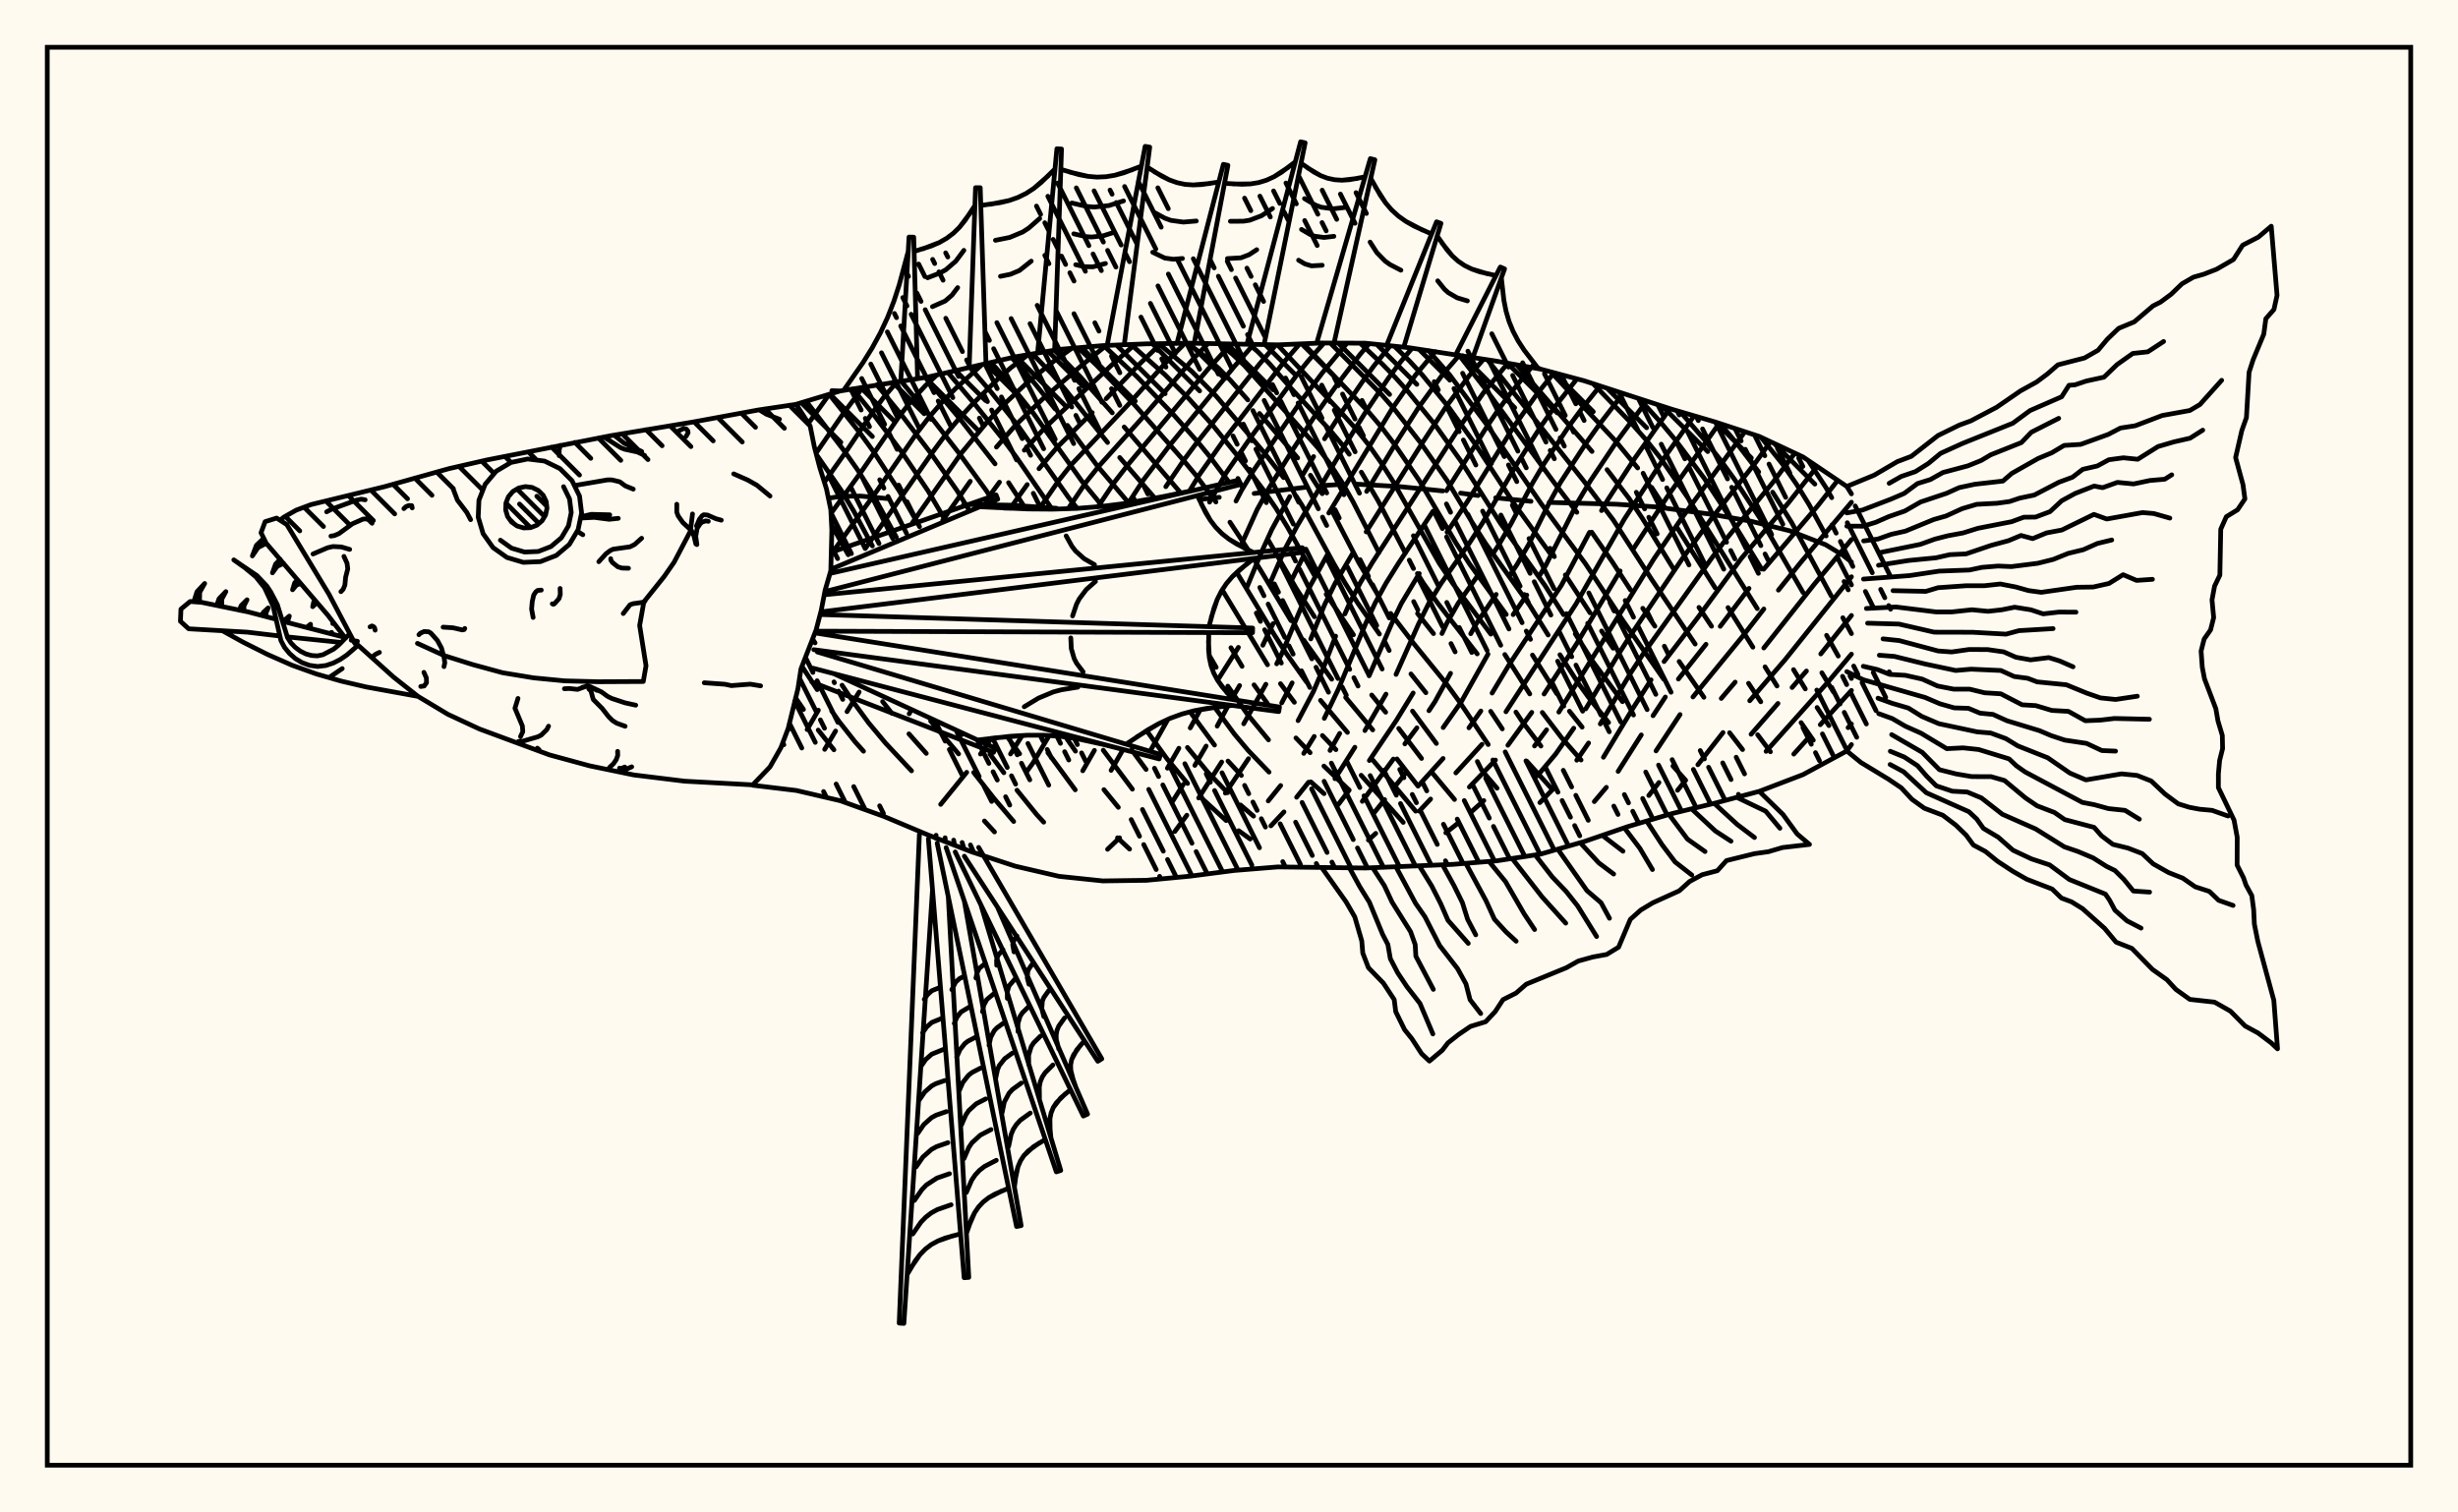 <svg xmlns="http://www.w3.org/2000/svg" width="520" height="320"><rect x="0" y="0" width="520" height="320" fill="floralwhite"/><rect x="10" y="10" width="500" height="300" stroke="black" stroke-width="1" fill="none"/><path stroke="black" stroke-width="1" fill="none" stroke-linecap="round" stroke-linejoin="round" d="
M 168.44 85.53 177.75 82.72 196.27 79.78 214.78 75.5 224.04 73.93 233.3 73.12 242.56 72.75 251.82 72.61 270.34 72.96 279.59 72.57 288.85 72.61 298.11 73.57 316.63 76.42 325.89 78.09 335.15 80.57 353.66 86.58 362.92 89.3 372.18 92.34 381.44 96.68 390.7 102.92 391.68 104.49 
M 391.68 157.53 390.7 158.89 381.44 163.89 372.18 167.43 362.92 169.9 353.66 172.15 344.4 174.88 335.15 178.05 325.89 180.72 316.63 182.13 307.37 182.88 288.85 183.65 270.34 183.42 261.08 184.17 251.82 185.37 242.56 186.25 233.3 186.38 224.04 185.41 214.78 183.26 205.53 180.22 196.27 176.63 187.01 172.74 177.75 169.41 168.49 167.25 159.25 166.14 
M 391.68 118.91 389.74 117.38 386.2 115.24 378.58 112.29 370.42 110.28 362.13 108.82 350.04 107.23 341.95 106.68 327.72 106.3 
M 323.89 106.07 316.41 105.32 
M 312.71 104.84 308.99 104.33 
M 305.23 103.87 295.86 102.93 287.07 102.44 
M 283.6 102.5 280.09 102.71 
M 276.5 103.06 265.32 104.41 
M 257.94 105.22 253.69 105.69 
M 223.52 107.54 214.01 106.89 203.87 106.72 
M 187.99 105.51 182.06 104.96 177.97 105 175.88 105.32 
M 166.83 153.75 167.14 154.18 
M 168.3 147.64 169.98 150.1 
M 173.1 154.47 176.42 158.64 
M 169.66 140.98 172.88 145.91 
M 175.94 150.41 177.5 152.64 180.88 156.93 182.68 158.94 
M 171.91 135.21 172.43 136.02 
M 178.14 144.97 180.48 148.47 183.76 152.94 187.33 157.21 192.84 163.09 
M 186.72 148.44 188.69 150.94 
M 192.29 155.27 195.96 159.4 
M 208.26 173.7 210.39 176.02 
M 196.87 152.54 202.79 159.51 
M 205.99 163.44 210.3 168.94 214.45 173.81 
M 175.93 111.07 179.45 117.37 
M 209.43 159.55 212.37 163.49 
M 215.15 167.19 219.34 172.37 220.8 173.95 
M 172.71 96.16 177.98 103.77 180.6 108.12 184.56 115.51 
M 213.07 155.84 215.71 159.49 
M 170.55 84.88 178.65 95.47 181.52 99.54 184.2 103.79 189.63 113.66 
M 221.69 159.25 227.47 167.11 
M 236.41 177.26 238.97 179.65 
M 175.41 83.42 181.82 91.47 184.76 95.5 190.26 103.9 194.05 110.55 
M 225.45 155.95 227.52 158.93 
M 233.54 167.07 236.59 170.81 
M 180.39 82.27 184.82 87.72 190.78 95.65 196.34 103.87 199.89 109.92 
M 233.4 158.73 239.56 166.97 
M 185.49 81.41 190.87 87.98 196.83 95.77 202.48 103.82 205.08 108.03 
M 239.4 158.66 242.46 162.8 
M 190.61 80.62 197.05 88.37 202.92 95.93 208.7 103.87 210.96 107.42 
M 242.57 154.58 246.87 160.53 251.24 165.76 
M 254.04 168.71 259.41 173.62 
M 262.05 175.76 264.48 177.52 
M 195.74 79.86 203.25 88.84 210.51 98.14 
M 213.37 102.12 217.01 107.67 
M 251.21 158.14 255.55 163.42 259.7 167.72 
M 262.43 170.31 265.19 172.68 
M 200.53 78.8 206.51 85.86 212.22 92.97 215.02 96.74 222.58 107.73 
M 251.76 150.61 256.94 157.64 
M 259.79 161.02 262.62 164.07 
M 205.17 77.73 209.76 83.06 215.35 90.06 226.12 105.34 227.89 107.56 
M 256.98 149.66 261.13 155.3 264.04 158.76 268.47 163.36 
M 209.67 76.68 213.03 80.47 218.57 87.38 228.96 101.92 233.25 107.12 
M 255.79 138.61 257.29 141.19 
M 259.75 145.17 263.86 151.08 268.36 156.54 
M 277.31 165.42 280.11 167.92 
M 214.02 75.68 216.34 78.12 219.13 81.4 223.23 86.54 
M 225.82 90 232.13 98.56 238.78 106.4 
M 260.41 137.04 262.76 140.98 
M 265.3 144.9 268.13 148.84 
M 274.16 156.13 277.16 159.25 
M 280.08 162.08 285.43 167.17 
M 218.45 74.88 222.48 79.06 225.27 82.3 234.31 93.62 
M 236.88 96.8 244.34 105.43 
M 258.57 124.81 268.15 140.65 
M 270.89 144.65 273.83 148.59 
M 279.76 155.62 282.62 158.61 
M 287.96 164.03 296.86 174 
M 223.07 74.09 228.61 79.79 235.31 87.35 
M 237.83 90.34 249.82 104.33 
M 261.64 121.11 269.47 134.12 272.04 138.14 276.39 144.28 
M 279.36 148.18 285.06 154.96 
M 290.46 160.85 299.49 171.62 
M 228.1 73.58 231.97 77.26 240.01 85.64 250.2 97.19 252.94 100.47 257.23 106.21 
M 260.2 110.48 264.08 116.37 
M 265.22 118.21 273.1 131.3 
M 275.8 135.42 281.73 143.71 
M 284.68 147.55 290.41 154.43 
M 295.53 160.57 299.99 166.33 
M 233.49 73.12 240.63 79.79 248.35 87.83 253.39 93.5 255.96 96.64 259.98 101.99 
M 268.35 114.34 274.19 124.44 278.07 130.49 
M 290.19 147.05 293.14 150.69 
M 295.9 154.12 300.73 160.47 
M 302.97 163.47 307.71 169.15 
M 239.27 72.89 246.42 79.25 251.57 84.42 256.57 89.98 261.61 96.21 267.14 103.46 269.89 107.47 272.4 111.58 278.04 121.68 
M 280.56 125.74 286.33 134.31 
M 298.82 150.45 303.87 157.3 
M 245.14 72.71 252.12 78.57 257.25 83.77 267.38 95.69 271.55 101.05 
M 274.19 104.93 275.46 106.92 282.12 119.17 284.54 123.33 287.22 127.58 291.82 134.15 
M 298.49 142.59 301.65 146.56 
M 314.13 163.76 316.71 166.77 
M 251.26 72.62 255.15 75.58 257.78 77.9 260.32 80.48 263.98 84.62 
M 266.45 87.48 274.53 96.89 
M 277.23 100.55 279.72 104.45 
M 281.98 108.48 287.45 119.03 291.27 125.47 
M 294.2 129.79 299.16 136.26 305.88 144.52 308.75 148.47 314.84 157.53 
M 257.95 72.75 260.75 74.96 263.26 77.34 278.74 94.66 281.42 98.2 283.93 102.08 286.23 106.14 291.73 116.92 
M 299.89 129.81 303.26 134.06 
M 315.36 150.5 317.82 154.22 
M 322.98 161.04 328.45 167.08 
M 264.32 72.87 266.1 74.42 268.5 76.88 273.29 82.33 281.39 91.04 284.13 94.3 285.44 96.11 
M 288 99.9 291.59 106.04 297.32 117.02 
M 299.86 121.35 301.18 123.48 304.17 127.63 312.51 138.35 
M 320.7 150.66 321.97 152.58 325.99 157.85 
M 270.26 72.95 284.02 87.6 286.77 90.65 289.47 94.03 292.1 97.78 294.66 101.79 304.49 119.2 307.36 123.47 315.39 134.17 
M 318.35 138.48 323.63 146.82 
M 326.28 150.74 330.38 156.11 334.48 160.8 
M 275.75 72.73 289.44 87.06 292.18 90.28 294.9 93.84 300.29 101.73 308 114.85 310.87 119.29 318.65 130.01 
M 324.2 138.59 329.36 146.78 
M 332.02 150.47 334.71 153.85 
M 281.43 72.58 292.22 83.42 294.95 86.53 300.54 93.69 306.14 101.68 311.42 110.5 314.31 115.03 323.56 127.99 327.52 134.36 
M 330.01 138.52 333.77 144.38 336.35 147.92 340.3 152.87 
M 287.73 72.6 292.49 77.09 295.13 79.8 297.85 82.82 303.51 89.77 309.12 97.63 317.43 110.73 326.83 123.85 330.77 130.05 
M 333.25 134.1 336.9 139.87 343.24 148.46 
M 353.92 162.07 356.61 165.09 
M 294.99 73.25 298.16 76.35 300.86 79.29 306.42 86.08 311.95 93.77 320.23 106.45 328.18 117.43 
M 331.15 121.64 336.38 129.66 
M 338.82 133.5 341.26 137.15 
M 302.18 74.16 306.62 79.23 314.73 90.12 325.99 106.5 335.42 119.28 343.15 131.02 351.96 143.7 
M 308.67 75.13 314.84 83.06 328.79 102.12 333.59 108.39 
M 336.73 112.59 341.04 118.81 344.95 124.82 
M 347.53 128.7 350.1 132.49 
M 355.23 139.95 360.47 147.53 
M 365.9 155.03 368.65 158.59 
M 314.68 76.11 335.06 101.78 341.31 110.03 349.39 122.55 358.62 136.27 
M 371.84 155.46 374.54 159.06 
M 320.86 77.19 336.8 95.52 
M 339.98 99.37 344.62 105.44 347.44 109.66 354.03 120.35 
M 359.42 128.51 362.08 132.5 
M 369.91 144.57 372.5 148.48 
M 328.06 78.67 341.73 93.25 346.46 99.01 
M 349.42 103.12 352.18 107.38 
M 354.84 111.71 362.87 124.41 
M 365.57 128.55 370.83 136.93 
M 373.4 141.09 375.93 145.14 
M 381.02 152.89 383.61 156.62 
M 337.03 81.18 344.98 89.39 348.16 92.98 351.23 96.84 357.02 105.24 371.76 128.77 
M 379.43 141.68 381.92 145.76 
M 384.41 149.69 386.92 153.52 
M 346.76 84.33 351.26 89.28 354.35 92.98 360.51 101.16 366.16 109.76 372.69 120.41 
M 385.42 142.34 387.89 146.42 
M 355.46 87.11 360.7 93.18 363.93 97.26 367.02 101.53 372.61 110.08 381.46 125.39 
M 386.42 134.42 388.89 138.81 
M 391.37 143.03 391.68 143.55 
M 363.86 89.61 367.2 93.52 372.06 99.85 
M 375.01 104.13 379.02 110.54 387.44 126.13 
M 389.86 130.7 391.68 134.06 
M 372.55 92.52 377.1 98.19 380.08 102.48 382.75 106.81 386.33 113.39 
M 388.65 117.83 391.68 123.75 
M 382.51 97.4 386.25 103.1 387.51 105.3 
M 175.45 83.41 171.02 89.57 
M 182.56 81.91 178.29 87.65 172.63 95.89 
M 189.81 80.74 186.84 84.2 184.28 87.71 179.05 95.46 174.4 102.02 
M 198.18 79.34 195.81 81.56 192.99 84.59 190.32 87.95 182.39 99.54 175.8 108.63 
M 207.76 77.13 202.12 82.24 199.26 85.14 196.49 88.33 193.81 91.84 185.53 103.83 175.91 117.16 
M 217.5 75.04 213.9 77.76 211.08 80.22 205.49 85.75 202.69 88.8 199.93 92.12 197.22 95.77 183.05 116.06 
M 226.72 73.7 222.89 76.46 217.16 81.09 211.55 86.36 208.82 89.31 203.31 95.95 193.05 110.56 
M 234.04 73.09 229.06 77.11 220.4 84.58 214.82 89.98 210.8 94.59 
M 205.26 101.83 199.44 110.08 
M 173.13 150.26 170.75 154.36 
M 240.1 72.85 235.13 77.29 223.55 88.13 220.7 90.88 216.69 95.26 
M 211.44 102.02 208.53 106 
M 181.75 146.42 179.19 150.57 
M 176.77 154.67 174.46 158.55 
M 245.55 72.71 241.04 77.05 234.02 84.35 
M 231.06 87.3 223.7 94.57 219.8 99.17 
M 217.31 102.52 213.72 107.55 
M 250.67 72.63 246.79 76.55 238.56 85.72 226.67 98.27 224.11 101.49 219.82 107.71 
M 192.5 150.77 192.34 151.02 
M 255.56 72.69 252.46 75.9 241.53 88.55 232.52 98.57 229.79 101.97 225.98 107.63 
M 260.41 72.81 255.52 78.16 238.58 98.37 235.79 101.98 232.28 107.22 
M 203.63 155.28 203.55 155.39 
M 265.21 72.88 261.11 77.55 247.48 94.18 241.87 101.58 238.74 106.4 
M 209.71 156.2 207.42 159.54 
M 204.51 163.4 199 170.19 
M 269.94 72.95 266.42 77.05 253.31 93.51 250.58 97.15 246.63 102.97 
M 216.25 155.62 213.78 159.52 
M 274.95 72.76 271.6 76.63 258.98 93 253.75 100.41 251.6 103.95 
M 221.96 155.63 218.51 161.46 217.08 163.42 
M 280.1 72.57 276.84 76.24 274.38 79.29 264.63 92.49 259.39 100.05 255.88 106.24 
M 284.97 72.59 279.72 78.91 274.98 85.22 265.15 99.61 262.63 103.8 261.48 106.01 
M 231.53 158.76 229.06 163.08 
M 289.68 72.69 287.72 74.99 282.71 81.58 278.12 88.07 273.51 95.11 268.41 103.35 265.94 107.84 262.47 115.55 
M 237.52 158.69 235.06 162.99 
M 294.12 73.15 290.68 77.38 288.18 80.82 283.53 87.65 280.21 92.84 
M 277.9 96.6 275.45 100.7 
M 272.86 105.07 269.07 112 266.86 116.85 263.85 124.1 
M 247.07 152.21 243.5 158.59 
M 298.74 73.66 296.31 76.55 293.74 79.98 288.95 87.11 284.47 94.28 274.39 111.33 271.88 116.08 268.68 123.37 
M 261.99 136.97 257.59 143.92 
M 253.95 150.13 251.8 154.01 
M 249.4 158.31 246.97 162.53 
M 236.85 177.26 234.31 179.69 
M 303.64 74.37 299.44 79.37 294.45 86.57 281.11 108.55 
M 275.73 117.69 273.4 122.43 
M 269.32 131.95 267.15 136.52 
M 262.24 145.05 260.64 147.76 
M 259.79 149.35 257.5 153.63 
M 255.16 157.85 252.77 161.94 
M 250.34 165.95 247.88 169.85 
M 308.74 75.14 305.22 79.2 300.12 86.19 295.25 93.83 289.12 103.97 
M 280.95 117.11 277.19 123.94 271.2 138.23 270.09 140.45 
M 267.8 144.77 263.11 153.14 
M 258.45 161.22 253.58 168.83 
M 251.08 172.48 248.54 175.93 
M 313.88 75.98 310.84 79.46 305.91 86.07 300.92 93.68 289.02 112.53 
M 286.28 116.88 282.45 123.42 280.22 127.94 277.3 135.18 
M 273.36 144.48 271.15 148.72 
M 264.13 160.51 259.23 167.81 
M 318.98 76.85 313.91 82.99 309.13 89.84 290.3 119.06 287.78 123.29 285.52 127.61 284.51 129.9 
M 282.56 134.59 279.79 141.77 277.86 146.31 274.61 152.47 
M 323.96 77.74 319.45 83.34 317.02 86.64 314.66 90.11 306.02 103.82 
M 303.16 108.16 295.84 119.19 293.21 123.4 290.91 127.59 288.89 131.98 283.18 145.71 280.16 151.99 
M 278.03 155.81 275.81 159.4 
M 270.93 166.2 268.3 169.46 
M 328.77 78.86 325.14 83.38 320.18 90.35 310.47 106.06 306.13 112.6 
M 300.25 121.35 296.46 127.67 294.41 131.96 289.64 142.98 
M 283.42 155.17 281.37 158.78 
M 276.84 165.49 274.3 168.68 
M 271.63 171.78 268.86 174.73 
M 333.61 80.16 328.46 86.68 325.88 90.35 320.97 98.06 313.67 110.58 310.84 114.92 304.86 123.45 302.26 127.66 300.13 131.95 295.34 142.69 
M 293.21 146.86 288.75 154.57 
M 286.63 158.1 282.41 164.76 
M 338.5 81.66 334.72 86.37 331.97 90.09 326.69 98.03 324.21 102.22 319.67 110.8 317.17 115.12 315.76 117.26 
M 312.84 121.47 308.47 127.66 306.06 131.89 305.05 134.04 
M 298.96 146.62 295.41 152.41 289.69 160.91 
M 285.42 167.18 283.13 170.21 
M 343.4 83.24 338.41 89.72 335.62 93.63 330.13 102.06 327.72 106.46 323.36 115.27 320.86 119.56 319.44 121.64 
M 316.52 125.76 312.31 131.97 311.14 134.08 
M 306.87 142.46 303.55 148.49 302.3 150.37 
M 299.75 153.99 297.2 157.39 
M 294.77 160.6 288.2 169.55 
M 348.35 84.85 342.15 93.23 336.48 101.68 333.81 106.17 327.01 119.62 325.72 121.73 
M 323 125.9 320.11 130.04 
M 314.79 138.4 309.14 148.48 305.31 153.93 
M 297.42 163.5 295.11 166.39 
M 292.93 169.18 290.78 171.87 
M 353.28 86.45 345.84 96.97 340.14 105.73 338.81 108.03 
M 336.27 112.63 330.34 123.8 319.27 140.62 315.66 146.64 
M 313.28 150.43 310.76 153.99 
M 305.29 160.47 299.99 166.33 
M 291.05 176.32 289.49 177.74 
M 358.4 87.97 352.09 96.84 343.61 109.87 333.39 127.82 318.59 150.59 
M 313.52 157.48 307.99 163.53 
M 302.65 169.06 300.24 171.62 
M 363.71 89.56 352.65 105.2 345.42 116.32 
M 342.75 120.8 333.55 136.19 326.66 146.84 
M 324.05 150.72 319 157.68 
M 316.37 160.81 310.85 166.52 
M 369.14 91.34 355.83 109.54 349.86 118.29 329.78 150.66 
M 327.19 154.41 324.63 157.83 
M 313.91 169.39 311.18 171.84 
M 308.5 174.12 305.87 176.2 
M 374.55 93.45 371.46 97.78 362.14 109.63 355.9 118.2 344.72 134.77 342.02 139.01 335.47 149.98 
M 332.93 154.07 329.12 159.52 325.23 164.15 
M 379.71 95.87 375.03 102.1 365.29 113.92 362.1 118.11 347.66 138.29 344.96 142.4 338.55 153.17 
M 336.07 157.2 333.57 160.84 
M 328.43 167.08 325.77 169.81 
M 384.43 98.69 378.33 106.41 368.39 118.15 359.3 130.5 352.04 139.97 
M 349.29 143.84 345.36 150.01 339.21 160.22 
M 388.78 101.63 384.56 107.01 373.12 120.43 
M 370.01 124.49 363.92 132.52 
M 360.91 136.32 355.07 143.67 
M 352.31 147.47 349.71 151.43 
M 347.22 155.49 342.32 163.21 
M 339.83 166.58 337.28 169.6 
M 391.68 106.26 380.96 118.98 376.23 124.86 
M 373.15 128.85 368.55 134.76 358.15 147.46 
M 355.42 151.18 350.34 158.87 
M 391.68 114.16 383.87 123.54 373.14 137.1 
M 367.08 144.32 364.14 147.77 
M 350.96 165.56 348.81 168.31 
M 391.68 122.03 377.67 139.54 370.16 148.26 
M 364.51 154.99 359.19 161.8 
M 356.59 165.11 354.89 167.21 
M 391.68 130.22 385.19 138.36 
M 382.16 141.97 379.12 145.46 
M 376.14 148.83 370.45 155.35 
M 391.68 138.4 386.62 144.42 373.62 158.97 
M 391.68 146.08 385.09 153.33 
M 382.24 156.49 379.48 159.55 
M 391.68 153.17 390.97 153.95 
M 175.98 82.66 177.76 82.72 
M 190.58 80.34 192.31 50.16 193.3 50.18 194.12 80.1 
M 205.05 77.34 206.38 39.71 207.37 39.71 208.59 76.94 
M 219.55 74.28 223.59 31.47 224.57 31.53 223.11 74.09 
M 234.29 72.73 242.26 30.97 243.23 31.13 237.84 72.94 
M 249.1 72.23 258.81 34.77 259.77 34.98 252.64 72.63 
M 263.89 72.48 275.15 30 276.11 30.22 267.42 72.91 
M 278.69 72.13 289.9 33.56 290.86 33.81 282.22 72.58 
M 293.5 72.68 303.91 46.93 304.84 47.26 296.97 73.45 
M 308.19 74.61 317.4 56.5 318.3 56.89 311.6 75.61 
M 324.27 77.35 325.89 78.09 
M 178.47 82.6 182.58 76.7 184.51 73.61 186.25 70.42 187.78 67.14 189.1 63.75 190.23 60.28 192.14 53.18 
M 193.38 53.2 197 52.05 198.7 51.32 200.27 50.42 201.7 49.34 202.99 48.08 204.15 46.64 206.25 43.47 
M 207.49 43.47 211.54 42.89 213.48 42.43 215.33 41.78 217.07 40.93 218.71 39.86 220.26 38.6 223.19 35.75 
M 224.43 35.83 228.26 36.95 230.17 37.31 232.07 37.47 233.97 37.39 235.85 37.08 237.73 36.57 241.46 35.15 
M 242.69 35.35 245.8 37.29 247.39 38.07 249.02 38.65 250.71 39.01 252.44 39.13 254.21 39.05 257.84 38.51 
M 259.05 38.79 262.75 38.99 264.54 38.91 266.27 38.63 267.94 38.12 269.53 37.39 271.07 36.47 274.03 34.24 
M 275.23 34.53 277.98 36.41 279.39 37.16 280.85 37.71 282.36 38.03 283.91 38.13 285.51 38.02 288.78 37.42 
M 289.99 37.73 291.99 41.28 293.13 42.92 294.4 44.4 295.83 45.71 297.42 46.84 299.15 47.83 302.87 49.51 
M 304.04 49.92 306.1 52.83 307.23 54.13 308.48 55.26 309.86 56.19 311.38 56.93 313 57.5 316.48 58.31 
M 317.62 58.8 318.15 63.51 318.6 65.79 319.24 67.99 320.1 70.1 321.17 72.13 322.44 74.08 325.32 77.83 
M 195.22 52.66 198.7 51.32 200.27 50.42 201.7 49.34 202.99 48.08 205.23 45.09 
M 196.24 58.77 198.91 57.74 200.11 57.06 202.2 55.26 203.91 52.97 
M 197.26 64.88 199.95 63.69 201.4 62.44 202.6 60.85 
M 209.53 43.22 213.48 42.43 215.33 41.78 217.07 40.93 218.71 39.86 221.74 37.21 
M 210.59 50.84 213.62 50.23 216.37 49.08 217.63 48.26 219.95 46.23 
M 211.65 58.46 213.76 58.03 215.67 57.23 218.16 55.25 
M 226.35 36.43 230.17 37.31 232.07 37.47 233.97 37.39 235.85 37.08 239.59 35.9 
M 226.75 42.95 229.91 43.68 231.48 43.81 234.6 43.49 237.68 42.51 
M 227.16 49.47 229.65 50.05 230.89 50.15 233.34 49.9 235.78 49.13 
M 227.57 56 229.39 56.42 231.19 56.46 233.87 55.75 
M 244.23 36.36 247.39 38.07 249.02 38.65 250.71 39.01 252.44 39.13 256.02 38.82 
M 244.05 44.87 246.47 46.18 247.72 46.63 250.34 46.99 253.08 46.76 
M 243.86 53.37 246.42 54.6 248.24 54.85 250.15 54.69 
M 260.91 38.93 264.54 38.91 266.27 38.63 267.94 38.12 269.53 37.39 272.56 35.39 
M 260.29 46.82 263.07 46.8 264.39 46.59 266.89 45.64 269.21 44.11 
M 259.66 54.71 262.52 54.55 264.25 53.89 265.87 52.83 
M 276.6 35.51 279.39 37.16 280.85 37.71 282.36 38.03 283.91 38.13 287.14 37.76 
M 275.97 42.02 278.28 43.39 279.48 43.84 282 44.18 284.66 43.88 
M 275.34 48.54 277.16 49.61 278.11 49.97 280.1 50.24 282.19 50 
M 274.72 55.05 276.04 55.83 277.45 56.25 279.72 56.12 
M 290.96 39.53 293.13 42.92 294.4 44.4 295.83 45.71 297.42 46.84 300.98 48.7 
M 289.85 51.22 291.26 53.42 293.02 55.23 294.05 55.97 296.37 57.17 
M 305.05 51.41 307.23 54.13 308.48 55.26 309.86 56.19 311.38 56.93 314.72 57.94 
M 304.16 59.42 305.58 61.19 306.39 61.92 308.27 63.01 310.44 63.66 
M 175.93 116.83 210.73 104.71 211.08 105.63 175.77 120.45 
M 175.58 121.33 262.02 101.59 262.25 102.55 174.5 125.17 
M 174.37 125.84 275.51 115.88 275.62 116.86 173.65 129.46 
M 173.5 130.02 265 132.88 264.98 133.87 172.55 133.54 
M 172.69 133.95 270.68 149.59 270.53 150.56 172.17 137.46 
M 172.91 137.94 245.49 159.62 245.23 160.57 171.95 141.36 
M 176.36 142.51 210.56 158.3 210.18 159.2 171.74 144.29 
M 207.28 107.22 217.54 107.69 222.66 107.73 227.76 107.57 232.84 107.17 237.9 106.54 242.95 105.7 253.01 103.65 
M 253.31 104.85 255.04 108.42 256.05 110.07 257.2 111.57 258.52 112.91 260.01 114.08 261.64 115.11 265.18 116.9 
M 265.32 118.13 262.13 120.65 260.7 122.01 259.44 123.49 258.38 125.09 257.51 126.83 256.82 128.68 255.75 132.59 
M 255.72 133.83 255.68 137.42 255.84 139.15 256.19 140.8 256.76 142.38 257.55 143.88 258.54 145.3 260.88 148.02 
M 260.7 149.25 255.27 149.88 252.62 150.38 250.05 151.07 247.55 151.98 245.14 153.11 242.79 154.44 238.24 157.45 
M 237.9 158.65 231.08 156.92 227.65 156.25 224.22 155.78 220.76 155.55 217.29 155.56 213.81 155.77 206.82 156.57 
M 212.42 107.5 222.66 107.73 227.76 107.57 232.84 107.17 237.9 106.54 247.99 104.72 
M 254.15 106.66 256.05 110.07 257.2 111.57 258.52 112.91 260.01 114.08 263.38 116.03 
M 225.55 113.38 226.78 115.59 227.53 116.57 229.35 118.2 231.55 119.47 
M 263.69 119.37 260.7 122.01 259.44 123.49 258.38 125.09 257.51 126.83 256.25 130.61 
M 231.75 123.02 229.81 124.73 228.3 126.74 227.73 127.87 226.91 130.32 
M 255.66 135.64 255.84 139.15 256.19 140.8 256.76 142.38 257.55 143.88 259.67 146.68 
M 226.53 134.97 226.64 137.25 227.25 139.35 227.76 140.33 229.14 142.15 
M 257.97 149.53 252.62 150.38 250.05 151.07 247.55 151.98 245.14 153.11 240.5 155.91 
M 228.03 145.38 224.56 145.94 222.88 146.38 219.69 147.71 216.68 149.53 
M 234.49 157.74 227.65 156.25 224.22 155.78 220.76 155.55 217.29 155.56 210.32 156.13 
M 207.04 179.29 233.09 224.02 232.25 224.54 204.01 181.15 
M 205.3 178.77 205.85 180.02 
M 211.02 191.92 230.08 235.72 229.18 236.13 202.08 180.25 
M 203.54 178.25 203.89 179.41 
M 207.51 191.45 224.41 247.64 223.47 247.94 200.16 179.33 
M 201.75 177.75 201.93 178.77 
M 204.02 190.7 216.03 259.31 215.06 259.5 198.27 178.41 
M 199.94 177.25 199.99 178.08 
M 200.62 189.76 204.95 270.26 203.97 270.33 196.4 177.49 
M 198.04 176.72 198 177.38 
M 197.28 188.24 191.22 280 190.23 279.94 194.5 176.53 
M 229.42 220.2 227.77 222.15 226.7 224.21 226.5 225.3 226.53 226.44 226.76 227.61 227.6 230.02 
M 226.47 230.54 224.38 232.32 222.83 234.32 222.37 235.45 222.12 236.67 222.07 237.96 222.32 240.7 
M 221.14 241.08 218.62 242.63 216.6 244.5 215.88 245.62 215.35 246.87 214.99 248.22 214.6 251.15 
M 213.38 251.39 210.47 252.65 209.16 253.41 207.99 254.32 207 255.38 206.18 256.6 205.51 257.97 204.45 260.96 
M 203.21 261.04 199.93 261.95 198.41 262.56 197.01 263.33 195.75 264.29 194.64 265.43 193.65 266.74 191.9 269.67 
M 228.56 221.17 227.14 223.16 226.7 224.21 226.5 225.3 226.53 226.44 227.14 228.81 
M 225.21 215.38 223.98 217.1 223.61 218 223.44 218.94 223.46 219.92 223.99 221.95 
M 221.85 209.6 220.83 211.04 220.52 211.79 220.39 213.4 220.83 215.1 
M 218.5 203.82 217.67 204.98 217.42 205.58 217.32 206.88 217.68 208.25 
M 215.15 198.04 214.52 198.91 214.24 199.86 214.52 201.4 
M 225.39 231.41 223.51 233.28 222.83 234.32 222.37 235.45 222.12 236.67 222.16 239.31 
M 222.75 225.32 221.09 226.97 220.49 227.88 220.08 228.88 219.87 229.96 219.9 232.3 
M 220.11 219.22 218.67 220.65 218.15 221.45 217.61 223.25 217.63 225.28 
M 217.47 213.12 216.25 214.33 215.81 215.01 215.35 216.54 215.37 218.26 
M 214.83 207.02 213.47 208.57 213.09 209.83 213.11 211.24 
M 212.19 200.93 211.13 202.14 210.83 203.12 210.85 204.22 
M 219.85 241.83 217.53 243.51 216.6 244.5 215.88 245.62 215.35 246.87 214.76 249.67 
M 217.96 235.49 215.87 237 215.04 237.89 214.38 238.9 213.91 240.02 213.38 242.54 
M 216.06 229.15 214.21 230.49 213.47 231.29 212.46 233.18 212 235.42 
M 214.17 222.81 212.55 223.99 211.39 225.46 211.02 226.34 210.61 228.3 
M 212.28 216.47 210.89 217.48 210.33 218.07 209.58 219.49 209.23 221.17 
M 210.39 210.13 208.77 211.47 208.14 212.65 207.85 214.05 
M 208.5 203.79 207.2 204.86 206.7 205.81 206.46 206.93 
M 211.9 251.99 209.16 253.41 207.99 254.32 207 255.38 206.18 256.6 204.95 259.44 
M 210.77 245.49 208.28 246.79 207.21 247.62 206.31 248.59 205.56 249.7 204.44 252.29 
M 209.65 238.99 207.39 240.17 205.62 241.79 204.94 242.8 203.93 245.14 
M 208.53 232.5 206.51 233.54 204.92 235 204.32 235.9 203.41 237.99 
M 207.41 226 205.63 226.92 204.88 227.51 203.7 229 202.9 230.84 
M 206.29 219.5 204.75 220.3 204.1 220.81 203.08 222.09 202.39 223.69 
M 205.17 213 203.32 214.1 202.46 215.19 201.88 216.54 
M 204.05 206.5 202.99 207.05 202.16 207.81 201.36 209.39 
M 201.55 261.47 198.41 262.56 197.01 263.33 195.75 264.29 194.64 265.43 192.75 268.17 
M 201.21 254.9 198.32 255.91 197.02 256.62 195.87 257.5 194.84 258.56 193.1 261.08 
M 200.87 248.33 198.22 249.25 195.98 250.71 195.04 251.68 193.44 253.99 
M 200.54 241.76 198.13 242.6 197.06 243.19 195.24 244.8 193.79 246.9 
M 200.2 235.19 198.04 235.94 197.07 236.47 195.44 237.92 194.14 239.81 
M 199.86 228.62 197.95 229.29 197.09 229.76 195.64 231.04 194.49 232.71 
M 199.53 222.05 197.11 223.04 195.84 224.16 194.84 225.62 
M 199.19 215.48 197.12 216.33 196.04 217.28 195.18 218.53 
M 198.86 208.91 197.14 209.61 196.24 210.41 195.53 211.44 
M 372.18 167.43 377.19 172.31 380.19 176.44 382.81 178.66 377.1 179.32 374.11 180.2 371.15 180.62 365.25 182.08 363.32 184.22 360.1 185.07 357.43 186.51 355.27 188.47 349.66 191.01 347.1 192.55 344.9 194.52 342.42 200.4 339.9 201.94 336.96 202.48 333.9 203.33 331.37 204.75 322.89 208.23 320.72 210.12 317.97 211.5 316.32 214.02 314.3 216.18 311.1 217.16 308.61 218.85 306.33 220.64 305.13 222.2 302.4 224.5 300.75 222.94 298.69 219.77 297.15 217.86 295.27 214.04 294.95 211.49 292.65 207.99 289.5 204.75 288.3 201.65 288.09 199.09 286.61 194 284.78 190.83 279.59 183.52 
M 367.42 168.7 373.54 171.63 376.55 175.24 
M 362.65 169.97 367.51 174.43 371.17 177.2 
M 357.86 171.13 362.88 175.81 366.2 177.98 
M 353.08 172.32 357 177.55 360.71 180.17 
M 348.35 173.71 351.61 178.71 354.37 182.37 357.91 185.13 
M 343.63 175.14 346.91 179.47 349.58 183.98 
M 338.97 176.74 343.35 180.1 
M 334.29 178.29 338.23 182.56 341.38 184.93 
M 329.55 179.66 335.72 188.43 338.71 191 340.49 194.29 
M 324.78 180.89 328.41 185.56 331.3 188.58 333.76 191.68 337.77 198.15 
M 319.9 181.63 326.26 189.79 331.24 195.32 
M 315.01 182.26 318.51 186.55 322.44 193.35 324.65 196.67 
M 310.1 182.66 314.37 190.57 316.15 194.48 318.6 197.16 320.75 199.14 
M 305.18 182.98 307.59 187.36 309.38 190.99 310.48 194.5 312.2 197.79 
M 300.26 183.21 302.87 187.43 304.77 191.16 306.33 194.73 310.62 199.6 
M 295.33 183.41 299.47 191.12 301.45 193.96 304.56 200.05 308.36 204.95 310.13 208.17 311 211.52 313.25 214.44 
M 290.4 183.59 292.86 187.37 294.5 190.88 298.42 197.14 299.39 199.86 299.53 202.31 303.23 209.33 
M 285.47 183.6 287.66 187.59 289.7 190.89 292.49 197.67 293.61 199.83 294.13 202.82 295.67 205.8 297.63 208.74 300.4 212.3 303.13 218.76 
M 390.7 102.92 396.5 100.53 401.39 97.67 404.35 96.55 409.99 92.15 414.52 89.93 416.95 89.04 422.4 86.17 427.45 82.7 430.86 80.82 433.1 79.15 435.36 77.19 440.99 75.74 443.85 74.11 445.81 71.77 448.21 69.47 451.51 68.1 455.47 64.73 457.08 63.91 459.32 62.25 461.6 60.05 464.04 58.64 466.18 58.03 468.94 56.96 472.51 54.9 474.44 51.88 477.76 50.17 480.49 47.86 481.72 62.49 481.06 65.48 479.35 67.43 478.91 70.7 476.66 76.11 475.8 78.76 475.24 88.35 474.26 91.11 472.95 96.81 474.51 102.53 474.92 105.56 473.37 107.86 470.99 109.32 469.81 111.96 469.62 121.69 468.5 124.01 467.96 126.92 468.31 130.67 467.65 133.28 466.3 135.2 465.65 137.75 465.9 141.17 466.37 143.62 468.77 149.94 469.22 152.54 470.14 155.6 470.2 158.39 469.57 160.89 469.31 163.74 469.31 166.64 472.62 173.52 473.29 177.14 473.27 183.03 474.63 185.74 475.15 187.25 476.38 189.49 476.77 192.45 476.92 195.52 477.65 199.16 481.04 211.65 481.82 221.91 480.47 220.64 477.69 218.55 474.97 217.08 471.85 213.93 468.5 212.03 463.27 211.45 460.32 209.34 458.42 207.28 455.38 205.12 451 200.65 447.67 199.34 445.23 196.41 440.57 192.25 438.25 190.81 436.11 190.01 434.14 188.1 428.77 186.03 425.8 184.33 422.57 182.21 420.03 180.15 417.48 178.79 415.94 176.69 413.76 174.58 411 172.48 407.1 171 404.47 169.11 402.24 166.7 399.5 164.85 393.69 161.33 390.7 158.89 
M 399.66 102.26 402.23 100.8 405.22 99.78 407.96 98.05 410.54 95.92 415.22 93.8 425.81 89.55 429.47 86.86 436.15 83.95 437.71 81.51 438.95 81.43 441.36 80.62 445.11 79.8 447.88 77.13 451.2 74.78 454.38 74.44 457.72 72.25 
M 390.7 108.52 393.99 107.92 400.02 105.61 402.84 104.4 405.65 102.31 408.38 101.46 411.04 99.97 416.32 98.56 419.12 97.43 421.14 96.23 427.64 93.64 429.72 91.46 435.53 88.51 
M 390.7 111.32 394.15 111.33 396.84 110.5 399.58 109.3 402.98 108.12 406.31 106.21 411.81 104.37 414.47 103.17 417.76 102.46 423.72 101.78 425.6 100.16 431.16 97.01 434.04 95.81 436.68 94.24 440.18 94.02 445.99 91.92 448.6 90.56 451.72 90.08 457.42 87.91 463.27 86.85 465.4 85.59 470 80.46 
M 394.26 114.45 397.28 114.05 400.07 113.06 403.09 112.38 409.08 109.92 411.7 109.17 415.1 107.62 418.19 106.7 422.48 106.48 425.13 106.11 427.28 105.39 430.36 104.74 435.59 102.02 438.46 100.96 440.61 99.3 443.69 98.59 446.13 97.27 449.21 96.86 452.25 97.17 456.54 94.48 459.9 93.49 463.32 92.71 466 91.01 
M 397.43 116.97 406.26 115.17 409.34 114.06 412.02 113.37 415.33 112.75 418.42 111.78 425.56 110.38 428.13 109.43 430.64 109.4 433.69 108.25 436.16 105.95 439.03 104.39 443.02 102.84 444.82 103.18 447.95 102.06 451.37 102.39 454.83 101.66 457.96 101.39 459.44 100.46 
M 397.4 119.6 403.73 118.59 409.57 118.02 412.5 117.35 415.92 117.19 421.26 115.38 424.93 114.39 427.55 113.29 430.02 113.96 432.96 112.75 436.19 112.14 442.98 108.83 445.69 109.81 453.26 108.45 455.64 108.65 459.04 109.62 
M 394.23 122.52 403.99 121.78 410.22 120.84 416.65 120.6 419.27 120.04 422.7 119.76 425.51 119.88 431.09 119.18 434.37 118.36 437.55 117.08 440.72 116.31 443.73 114.98 446.75 114.25 
M 400.48 124.97 407.42 125.12 410.01 124.34 415.89 123.93 419.85 123.92 423.18 123.56 426.48 124.2 429.13 124.95 431.84 125.32 439.33 124.25 442.81 124.2 446.16 123.45 449.15 121.59 452 122.8 455.36 122.57 
M 394.84 128.74 401.09 128.42 409.58 129.47 412.92 129.47 417.18 129.01 420.56 129.34 423.48 129.02 426.21 128.47 429.64 129.02 432.23 129.88 435.58 129.5 439.18 129.52 
M 395.09 131.85 401.74 132.04 409.18 133.75 417.3 133.77 424.38 134.17 427.13 133.43 434.34 133 
M 398.36 135.17 401.79 135.53 410.02 137.73 412.89 137.94 416.54 137.42 420.47 137.43 423.9 137.92 426.48 139.06 429.58 139.61 433.43 139.13 435.7 139.83 438.56 141.08 
M 397.58 138.63 400.76 138.88 407.34 140.5 413.75 141.86 416.97 141.58 423.3 141.86 426.1 143.13 428.97 143.51 430.96 144.27 437.13 144.88 441.46 146.65 444.36 147.66 447.56 147.99 452.16 147.3 
M 394.19 140.97 397.2 141.67 399.79 142.69 403.08 142.88 406.65 143.68 409.89 145.14 413.32 145.81 416.69 145.81 419.86 146.58 423.27 146.79 427.79 149.12 430.68 149.29 434.07 150.31 437.59 150.51 441.16 152.49 444.33 152.36 447.32 152.01 454.72 152.18 
M 390.7 142.1 394.18 143.82 407.27 147.57 410.39 148.9 413.43 149.77 416.43 149.86 418.9 150.89 421.62 151.15 424.58 152.49 431.46 154.59 433.94 155.64 436.8 156.59 441.41 157.28 444.66 158.8 447.55 158.92 
M 397.3 147.72 400.29 148.8 403.73 149.81 406.57 151.58 410.18 153.12 418.29 154.85 421.15 155.09 424.37 156.28 426.89 157.82 433.19 160.32 437.88 163.56 441.28 165.01 448.81 163.73 452.1 164.06 455.1 165.24 458.01 167.99 460.81 170.07 463.16 170.8 465.34 171.21 467.98 171.45 471.35 172.65 
M 397.45 150.99 400.33 152.04 403.11 153.66 406.41 155.13 411.85 158.4 415.31 158.23 418.59 158.58 425.03 160.56 426.57 162.02 428.41 163.32 440.53 169.77 443.04 170.25 446.05 171.08 449.56 171.45 452.59 173.32 
M 400.19 155.43 406.66 159.18 410.29 162.85 413.85 163.75 417.14 164.31 421.21 164.32 424.07 165.14 428.51 168.83 430.97 170.5 434.63 171.9 436.81 173.41 443.02 175.05 444.57 176.82 446.99 178.65 450.17 179.43 453.2 180.6 455.51 182.77 458.79 184.62 461.78 185.8 464.41 187.63 467.4 188.6 469.37 190.49 472.42 191.57 
M 399.9 158.95 402.86 160.17 405.67 162.01 407.6 164.23 409.64 166.27 413.02 167.4 416.17 167.57 419.17 168.82 423.61 172.28 430.66 175.39 436.72 179.17 439.58 180.15 442.81 181.51 445.65 183.31 447.41 184.17 449.31 186.05 451.32 188.52 454.76 188.75 
M 399.86 161.75 402.74 163.3 407.53 167.73 416.53 171.74 418.18 173.28 419.59 175.26 422.73 177.13 425.86 179.89 429.76 181.72 433.6 182.99 437.77 186.08 445.41 189.17 446.26 190.41 447.42 192.57 449.96 194.82 452.95 196.37 
M 59.24 110.07 60.02 109.43 62.65 107.94 65.83 106.75 81.27 102.99 94.95 99.16 102.99 97.32 129.29 92.17 146.61 89.29 160.39 86.75 168.44 85.55 171.39 90.13 172.28 94.54 173.44 98.97 174.84 103.43 175.76 107.84 175.98 112.16 175.76 120.74 174.55 124.9 173.74 129.11 172.65 133.28 169.45 141.51 168.8 145.74 166.75 154.1 165.19 158.22 162.89 162.26 159.25 166.06 144.84 165.28 134.07 163.96 124.73 162.03 116.25 159.72 101.44 154.24 94.75 151.13 88.44 147.34 83.24 143.24 74.6 135.47 
M 146.5 108.74 146.06 112.38 142.61 118.95 140.52 121.96 136.21 127.35 135.32 132.34 136.67 140.86 136.09 144.19 126.59 144.24 119.49 144.06 112.9 143.42 106.35 142.34 99.97 140.6 94.01 138.72 88.31 136.12 
M 72.95 134.85 69.34 130.14 56.32 114.94 55.22 112.71 56.09 110.37 58.53 109.61 60.68 110.99 69.62 125.77 74.7 135.41 
M 72.22 135.93 60.78 134.75 
M 59.15 134.56 52.32 133.75 39.92 133.04 38.17 131.45 38.28 128.87 40.23 127.26 42.65 127.44 52.52 129.47 58.44 131.03 
M 59.77 131.44 73.2 134.92 
M 74.35 135.22 74.38 135.23 
M 104.3 115.85 102.2 112.9 101.17 109.44 101.32 105.83 102.64 102.46 104.97 99.7 108.08 97.85 111.62 97.11 115.2 97.55 118.45 99.14 121.01 101.7 122.6 104.95 123.04 108.53 122.3 112.07 120.45 115.18 117.69 117.52 114.32 118.83 110.71 118.98 107.25 117.95 104.3 115.85 
M 119.22 102.97 120.49 105.57 120.85 108.44 120.26 111.27 118.78 113.76 116.57 115.63 113.87 116.68 110.98 116.8 108.21 115.97 105.86 114.29 
M 108.22 110.45 107.38 109.27 106.97 107.88 107.03 106.44 107.56 105.09 108.49 103.99 109.73 103.25 111.15 102.95 112.58 103.13 113.88 103.77 114.91 104.79 115.54 106.09 115.72 107.52 115.42 108.94 114.68 110.18 113.58 111.12 112.23 111.64 110.79 111.7 109.4 111.29 108.22 110.45 
M 108.02 110.09 108.77 110.84 
M 107.15 106.55 112.24 111.64 
M 109.9 106.64 114.01 110.75 
M 109.49 103.57 115.21 109.29 
M 113.57 104.99 115.67 107.09 
M 60.35 109.25 63.42 112.32 
M 64.33 107.31 68.43 111.4 
M 69 106.06 73.97 111.03 
M 73.75 104.9 78.99 110.14 
M 78.47 103.7 83.5 108.73 
M 83.15 102.46 86.22 105.53 
M 87.76 101.15 91.39 104.79 
M 92.39 99.87 95.92 103.4 
M 97.1 98.67 102.15 103.71 
M 101.92 97.57 104.55 100.2 
M 106.83 96.57 108.11 97.84 
M 111.78 95.6 113.53 97.34 
M 116.69 94.59 122.6 100.51 
M 121.62 93.6 124.98 96.97 
M 126.6 92.67 131.33 97.4 
M 131.62 91.77 137.08 97.24 
M 136.67 90.91 140.07 94.31 
M 141.75 90.08 146.17 94.49 
M 146.84 89.25 150.88 93.28 
M 151.84 88.33 157.03 93.52 
M 156.83 87.41 159.83 90.41 
M 161.85 86.51 165.94 90.61 
M 166.99 85.74 171.34 90.08 
M 73.98 116.24 72.21 115.72 70.44 115.63 69.31 115.89 66.22 117.21 
M 116.05 153.64 115.67 154.38 114.5 155.53 113.78 155.89 110.6 156.82 109.66 156.88 
M 77.25 105.75 76.4 105.61 75.41 105.82 70.17 107.73 69.1 108.29 
M 129 108.92 125.09 108.82 122.88 109.33 
M 131.85 129.81 133.28 127.96 133.91 127.73 135.92 127.44 136.45 127.2 
M 162.9 104.95 160.14 102.67 158.2 101.57 155.22 100.26 
M 143.18 106.68 143.17 108.35 143.47 109.16 144.47 110.57 146.29 112.26 146.8 113.37 147.21 115.09 
M 133.97 103.49 132.28 102.8 131.12 101.94 129.47 101.54 128.52 101.53 121.59 102.72 
M 79.36 133.33 79.25 132.83 79.02 132.57 78.67 132.44 78.29 132.63 
M 78.66 139.05 79.5 138.4 80.27 138.03 
M 134.49 149.2 132.21 148.7 129.4 147.77 128.53 147.33 127.26 146.4 124.82 145.26 124.23 145.16 123.15 145.44 
M 129.2 118.21 129.22 118.51 129.55 119 130.69 119.92 131.57 120.19 132.96 120.23 
M 164.9 88.7 162.16 87.65 160.63 86.71 
M 133.64 162.24 132.14 162.89 131.4 163.41 
M 89.68 142.25 90.2 143.42 90.23 144.46 89.73 145.14 89.01 145.24 
M 149.85 110.3 149.31 110.2 148.53 110.47 148.15 110.79 147.49 111.77 147.18 113.47 147.43 115.22 
M 109.58 147.77 108.94 149.85 110.51 153.59 110.6 154.81 110.12 155.84 
M 152.59 110.06 151.46 109.75 149.67 108.97 148.88 108.91 148.53 109.13 147.94 109.91 147.35 111.29 
M 132.18 162.29 131.2 162.67 131.06 162.52 
M 132.25 153.66 130.47 153.01 129.59 152.46 128.76 151.64 127.4 149.9 125.5 147.98 125.02 146.21 124.57 145.77 
M 135.74 113.88 134.25 115.21 133.29 115.69 129.69 116.2 129.11 116.48 128.2 117.16 126.68 118.84 
M 126.31 146.08 125.18 145.45 124.02 145.19 122.19 145.86 120.45 145.67 119.4 145.72 
M 88.62 134.29 88.93 133.97 89.72 133.61 90.69 133.67 91.16 133.96 92.53 135.5 93.39 137.1 93.95 139.13 94.1 140.23 93.93 141.04 
M 130.8 109.67 128.87 109.87 125.7 109.46 122.82 109.61 
M 112.79 130.64 112.46 128.87 112.6 127.27 112.91 125.89 113.35 125.23 113.74 124.92 114.51 124.85 
M 114.01 158.9 114.05 158.62 113.68 158.29 
M 160.91 145.11 158.72 144.75 154.72 145.06 153.36 144.77 148.99 144.46 
M 85.44 107.61 85.9 107.18 86.52 106.95 87.11 106.98 87.21 107.46 
M 136.37 96.35 134.84 95.63 132.16 95.05 131.31 94.72 127.76 92.46 
M 95.85 103.4 96.77 105.82 98.76 108.43 99.56 109.95 
M 135.76 95.52 132.02 93.75 129.91 92.06 
M 93.74 132.69 95.82 132.82 97.81 133.28 98.2 133.2 98.33 132.96 
M 128.94 162.37 129.79 161.57 130.36 160.73 130.68 159.86 130.66 158.97 
M 118.49 124.5 118.53 125.76 118.27 126.64 117.3 127.73 117.07 127.85 116.84 127.75 
M 143.59 91.14 144.62 90.66 145.16 90.74 145.51 91.14 145.57 91.56 145.15 92.31 
M 123.3 113.14 122.11 112.4 
M 78.71 110.71 77.98 109.97 77.46 109.79 76.82 109.82 74.55 110.82 71.72 112.89 70.75 113.31 70.01 113.43 
M 72.12 125.18 72.59 124.69 72.96 123.8 73.12 122.12 73.57 120.36 73.42 119.17 72.76 117.72 
M 118.3 96.42 118.29 95.26 118.54 94.22 
M 75.7 136.57 73.35 138.6 72.01 139.51 70.54 140.27 68.93 140.81 67.19 141.01 65.47 140.77 63.89 140.19 62.47 139.33 61.24 138.25 60.2 136.98 59.43 135.54 57.78 128.25 55.95 124.32 54.13 122.05 51.87 120.17 49.46 118.46 54.37 121.79 56.44 123.98 57.27 125.24 58.67 127.92 60.83 134.91 61.55 136.02 62.47 136.97 63.53 137.76 64.7 138.35 65.92 138.69 67.14 138.77 68.33 138.52 70.6 137.33 71.64 136.48 73.6 134.48 
M 74.61 135.46 75.23 136.32 
M 70.42 131.55 70.4 131.94 70.64 131.84 
M 66.6 127.01 66.38 127.32 66.15 128.36 66.73 127.8 67.18 127.67 
M 62.94 122.64 62.33 123.34 61.89 124.78 62.68 123.82 63.6 123.44 
M 59.29 118.33 58.29 119.36 57.64 121.2 58.63 119.84 60 119.19 
M 55.8 113.88 54.24 115.38 53.39 117.62 54.58 115.86 56.33 114.95 
M 74.3 135.46 75.62 135.68 
M 69.79 133.96 70.17 133.8 70.28 134.11 
M 64.87 132.74 65.69 132.07 65.7 132.94 
M 60.1 131.53 60.35 131.07 61.21 130.35 60.93 131.17 61.03 131.78 
M 55.43 130.17 55.68 129.6 56.74 128.62 56.26 129.7 56.32 130.4 
M 50.64 129.11 51.01 128.14 52.26 126.9 51.59 128.23 51.63 129.3 
M 45.85 128.09 46.34 126.67 47.78 125.17 46.92 126.76 46.92 128.34 
M 41 127.32 41.67 125.2 43.3 123.45 42.25 125.3 42.2 127.4 
M 47.04 133.44 51.41 135.86 56.61 138.47 61.79 140.75 66.95 142.6 72.19 144.11 77.49 145.35 88.44 147.34 
M 69.6 143.36 72.4 141.46 
M 172.75 96.32 172.84 96.41 
M 169.51 85.2 177.89 93.58 
M 175.57 83.37 184.56 92.36 
M 182.08 81.99 189.35 89.26 
M 188.86 80.88 195.52 87.54 
M 195.73 79.86 206.91 91.04 
M 202.17 78.42 208.49 84.74 
M 208.58 76.94 216.24 84.6 
M 215 75.47 225.4 85.87 
M 221.74 74.32 229.41 81.99 
M 228.82 73.51 240.17 84.87 
M 236.2 73.01 246.49 83.3 
M 243.81 72.73 253.79 82.71 
M 251.58 72.61 259.09 80.13 
M 259.64 72.79 269.34 82.49 
M 267.66 72.92 273.93 79.18 
M 275.38 72.75 282.83 80.2 
M 283.1 72.58 293.98 83.46 
M 291.26 72.86 299.73 81.32 
M 300.16 73.87 306.61 80.31 
M 309.43 75.25 320.44 86.26 
M 318.9 76.83 329.43 87.36 
M 328.84 78.88 337.07 87.11 
M 339.98 82.14 348.35 90.5 
M 351.66 85.93 361.28 95.54 
M 362.92 89.3 370.5 96.88 
M 375.32 93.81 383.94 102.43 
M 165.61 157.13 165.83 157.57 
M 167 153 169.62 158.26 
M 174.23 167.47 174.86 168.74 
M 168.11 148.33 172.48 157.07 
M 176.89 165.88 178.85 169.81 
M 169.14 143.5 172.67 150.55 
M 173.55 152.31 174.43 154.08 
M 180.61 166.42 183.05 171.32 
M 170.4 139.1 171.98 142.27 
M 172.86 144.03 177.27 152.85 
M 186.09 170.49 186.9 172.11 
M 176.43 144.27 176.52 144.45 
M 177.41 146.22 178.29 147.98 
M 175.95 115.7 177.2 118.19 
M 175.79 108.48 180.12 117.13 
M 198.06 153.03 199.96 156.81 
M 200.84 158.57 203.48 163.87 
M 175.39 100.78 183.03 116.06 
M 202.39 154.78 207.14 164.28 
M 208.02 166.04 209.79 169.57 
M 180.11 103.31 185.95 115 
M 206.72 156.53 209.21 161.52 
M 210.09 163.28 210.98 165.04 
M 212.74 168.57 213.62 170.34 
M 182.23 100.65 188.87 113.94 
M 209.99 156.17 213.09 162.38 
M 213.98 164.14 214.86 165.91 
M 186.11 101.51 186.99 103.27 
M 187.87 105.04 191.79 112.87 
M 213.27 155.82 215.21 159.71 
M 216.09 161.48 217.86 165 
M 179.98 82.34 182.18 86.75 
M 183.06 88.52 183.95 90.28 
M 190.12 102.63 191 104.39 
M 191.88 106.15 194.53 111.44 
M 217.46 157.3 221.87 166.12 
M 182.3 80.08 187.15 89.78 
M 188.03 91.54 189.79 95.07 
M 220.03 155.55 220.66 156.8 
M 221.54 158.57 222.42 160.33 
M 184.22 77.03 189.95 88.49 
M 223.58 155.74 224.35 157.28 
M 225.23 159.04 226.11 160.8 
M 186.48 74.64 194.42 90.52 
M 227.26 156.2 227.93 157.54 
M 228.81 159.3 229.69 161.07 
M 187.72 70.22 196.98 88.74 
M 239.31 173.4 241.07 176.93 
M 241.96 178.69 244.6 183.98 
M 245.32 185.41 245.59 185.96 
M 189.22 66.32 189.66 67.21 
M 190.55 68.97 197.6 83.08 
M 198.48 84.84 201.13 90.13 
M 241.69 171.27 246.1 180.09 
M 246.99 181.85 248.88 185.65 
M 190.99 62.96 191.87 64.73 
M 192.76 66.49 201.58 84.13 
M 243.02 167.02 252.17 185.32 
M 191.76 57.6 192.2 58.48 
M 193.97 62.01 194.85 63.77 
M 195.73 65.53 202.78 79.64 
M 207.19 88.46 208.08 90.23 
M 244.23 162.54 245.11 164.3 
M 246 166.07 252.17 178.41 
M 253.05 180.18 255.41 184.9 
M 194.35 55.87 195.67 58.52 
M 200.08 67.33 203.61 74.39 
M 204.49 76.15 205.37 77.92 
M 208.02 83.21 208.9 84.97 
M 209.78 86.74 215.07 97.32 
M 218.6 104.37 220.27 107.71 
M 247.7 162.58 258.66 184.49 
M 197.3 54.88 197.74 55.76 
M 198.63 57.52 199.51 59.29 
M 208.33 76.92 210.97 82.22 
M 211.85 83.98 216.26 92.8 
M 217.14 94.56 218.03 96.33 
M 250.66 161.58 261.92 184.1 
M 200.06 53.5 200.51 54.38 
M 208.44 70.26 209.32 72.02 
M 210.21 73.78 220.79 94.95 
M 226.96 107.29 227.11 107.59 
M 255.18 163.73 256.06 165.5 
M 256.95 167.26 264.84 183.04 
M 210.89 68.26 223.24 92.95 
M 258.52 163.5 266.45 179.37 
M 213.91 67.4 227.14 93.85 
M 263.3 166.17 264.18 167.93 
M 265.06 169.69 265.95 171.46 
M 266.83 173.22 267.71 174.99 
M 271.37 182.3 271.94 183.44 
M 217.91 68.48 226.73 86.12 
M 227.61 87.88 228.49 89.64 
M 270.82 174.3 275.1 182.86 
M 219.42 64.6 227.35 80.47 
M 228.24 82.23 232.64 91.05 
M 239.7 105.16 240.2 106.16 
M 274.09 173.95 277.62 181 
M 278.47 182.7 278.88 183.52 
M 223.43 65.72 233.13 85.12 
M 241.95 102.76 242.83 104.52 
M 275.46 169.78 280.75 180.36 
M 281.77 182.4 282.35 183.56 
M 221.03 54.02 221.91 55.79 
M 227.2 66.37 232.5 76.95 
M 235.14 82.24 236.9 85.77 
M 277.47 166.9 285.82 183.61 
M 219.27 43.6 220.15 45.36 
M 221.03 47.13 221.92 48.89 
M 222.8 50.65 223.68 52.42 
M 224.56 54.18 225.44 55.95 
M 226.33 57.71 227.21 59.47 
M 231.62 68.29 232.5 70.06 
M 235.14 75.35 236.91 78.87 
M 280.12 165.3 286.29 177.64 
M 287.18 179.41 289.29 183.64 
M 221.68 41.52 229.62 57.4 
M 265.78 129.71 266.66 131.47 
M 267.54 133.24 271.07 140.29 
M 281.65 161.46 292.68 183.51 
M 223.75 38.74 230.36 51.97 
M 231.24 53.74 233 57.26 
M 266.52 124.29 267.4 126.05 
M 268.28 127.81 271.81 134.87 
M 272.69 136.63 273.57 138.4 
M 275.33 141.92 277.1 145.45 
M 285.04 161.33 287.68 166.62 
M 288.56 168.38 296.06 183.38 
M 227.7 39.75 233.43 51.22 
M 234.31 52.98 236.08 56.51 
M 241.37 67.09 244.9 74.15 
M 245.78 75.91 246.66 77.67 
M 269.59 123.53 270.47 125.29 
M 271.35 127.06 277.53 139.4 
M 278.41 141.17 281.05 146.46 
M 289.87 164.1 299.45 183.24 
M 231.46 40.38 237.19 51.84 
M 238.08 53.6 238.96 55.37 
M 243.37 64.19 248.66 74.77 
M 261.89 101.23 262.77 102.99 
M 270.71 118.86 283.05 143.56 
M 283.93 145.32 284.82 147.08 
M 292.75 162.96 295.4 168.25 
M 296.28 170.01 302.82 183.09 
M 234.83 40.21 235.27 41.09 
M 236.15 42.85 240.56 51.67 
M 244.97 60.49 253.79 78.13 
M 260.85 92.24 261.73 94 
M 262.61 95.77 263.49 97.53 
M 264.37 99.29 267.9 106.35 
M 273.19 116.93 274.07 118.7 
M 274.96 120.46 285.54 141.62 
M 286.42 143.39 287.3 145.15 
M 296.12 162.79 297 164.55 
M 298.77 168.08 299.65 169.84 
M 300.53 171.61 304.06 178.66 
M 305.79 182.12 306.19 182.93 
M 237.91 39.46 244.52 52.69 
M 247.17 57.98 257.75 79.15 
M 263.04 89.73 264.8 93.26 
M 265.69 95.02 273.62 110.89 
M 276.27 116.18 289.5 142.64 
M 300.96 165.57 301.84 167.33 
M 305.37 174.39 309.53 182.7 
M 240.81 38.37 245.66 48.07 
M 249.19 55.12 260.65 78.05 
M 265.06 86.87 274.76 106.27 
M 280.94 118.62 292.4 141.55 
M 308.28 173.3 312.84 182.43 
M 244.95 39.74 247.16 44.15 
M 252.45 54.74 263.03 75.9 
M 267.44 84.72 278.9 107.65 
M 279.78 109.41 280.67 111.18 
M 285.08 120 291.25 132.34 
M 293.01 135.87 293.89 137.63 
M 309.77 169.38 316.16 182.16 
M 255.99 54.91 256.87 56.68 
M 257.75 58.44 263.04 69.02 
M 263.92 70.79 264.8 72.55 
M 269.21 81.37 270.1 83.13 
M 270.98 84.9 280.68 104.3 
M 282.44 107.83 283.32 109.59 
M 287.73 118.41 289.5 121.94 
M 290.38 123.7 293.91 130.76 
M 311.54 166.03 315.07 173.09 
M 315.95 174.85 319.38 181.71 
M 259.63 55.29 260.51 57.05 
M 261.39 58.82 267.56 71.16 
M 271.97 79.98 273.74 83.51 
M 274.62 85.27 284.32 104.68 
M 312.54 161.12 313.42 162.88 
M 314.3 164.64 322.59 181.22 
M 263.79 56.73 264.68 58.49 
M 265.56 60.25 267.32 63.78 
M 275.26 79.65 279.67 88.47 
M 280.55 90.24 287.6 104.35 
M 299.07 127.28 299.95 129.04 
M 315.82 160.79 325.8 180.73 
M 279.62 81.48 281.39 85.01 
M 282.27 86.78 286.68 95.59 
M 298.14 118.52 299.03 120.29 
M 299.91 122.05 305.2 132.63 
M 306.96 136.16 307.84 137.92 
M 318.43 159.09 328.82 179.87 
M 263.29 41.92 264.62 44.57 
M 282.25 79.84 283.14 81.61 
M 284.02 83.37 286.66 88.66 
M 287.55 90.43 288.43 92.19 
M 299.01 113.35 304.3 123.94 
M 306.07 127.46 306.95 129.23 
M 308.71 132.76 311.36 138.05 
M 322.82 160.98 331.83 179 
M 266.54 41.5 268.74 45.91 
M 288.14 84.72 289.02 86.48 
M 301.37 111.17 314.6 137.63 
M 326.94 162.32 329.59 167.61 
M 330.47 169.38 332.24 172.9 
M 333.12 174.67 334.2 176.84 
M 269.43 40.4 270.75 43.04 
M 271.64 44.8 272.52 46.57 
M 303.38 108.3 305.15 111.83 
M 306.03 113.59 317.49 136.52 
M 330.72 162.98 332.49 166.5 
M 333.37 168.27 336.01 173.56 
M 272.05 38.72 274.25 43.13 
M 276.01 46.66 278.66 51.95 
M 306 106.62 306.88 108.39 
M 307.76 110.15 319.23 133.08 
M 274.83 37.39 278.8 45.33 
M 279.68 47.09 280.56 48.85 
M 310.55 108.82 322.01 131.75 
M 322.89 133.52 323.78 135.28 
M 328.19 144.1 330.83 149.39 
M 341.41 170.55 342.3 172.32 
M 279.71 40.24 282.79 46.41 
M 313.66 108.14 321.59 124.02 
M 322.48 125.78 323.36 127.54 
M 329.53 139.89 334.82 150.47 
M 343.64 168.11 344.52 169.87 
M 345.41 171.64 346.69 174.2 
M 283.57 41.06 286.66 47.24 
M 303.41 80.75 304.29 82.51 
M 306.06 86.04 308.7 91.33 
M 309.58 93.09 312.23 98.39 
M 317.52 108.97 323.7 121.31 
M 324.58 123.08 328.1 130.13 
M 329.87 133.66 332.51 138.95 
M 333.4 140.72 338.69 151.3 
M 339.57 153.06 340.45 154.83 
M 347.51 168.94 349.7 173.32 
M 286.87 40.76 289.07 45.17 
M 305.83 78.68 306.71 80.44 
M 307.59 82.21 315.53 98.08 
M 319.94 106.9 320.82 108.66 
M 323.47 113.95 328.76 124.54 
M 331.4 129.83 342.87 152.76 
M 348.16 163.34 352.7 172.43 
M 309.42 78.97 318.24 96.61 
M 319.12 98.37 320.89 101.9 
M 327.94 116.01 328.83 117.77 
M 335.88 131.88 345.58 151.28 
M 350.87 161.87 355.76 171.64 
M 310.54 74.3 312.3 77.83 
M 313.19 79.59 321.12 95.46 
M 322.01 97.23 322.89 98.99 
M 336.12 125.45 348.46 150.14 
M 353.75 160.72 358.84 170.89 
M 315.02 76.36 326.49 99.29 
M 340.6 127.51 341.48 129.28 
M 342.36 131.04 350.3 146.91 
M 358.24 162.79 361.91 170.15 
M 315.6 70.62 319.13 77.67 
M 320.01 79.43 327.06 93.54 
M 327.95 95.31 328.83 97.07 
M 343.82 127.06 345.58 130.58 
M 346.47 132.35 353.52 146.46 
M 359.69 158.8 360.58 160.57 
M 361.46 162.33 364.97 169.35 
M 322.12 76.75 329.17 90.86 
M 330.06 92.62 330.94 94.39 
M 348.58 129.66 349.46 131.43 
M 352.1 136.72 352.98 138.48 
M 364.45 161.41 366.21 164.94 
M 367.77 168.06 368.01 168.54 
M 326.74 79.08 331.14 87.9 
M 332.03 89.66 332.91 91.43 
M 367.3 160.21 369.07 163.74 
M 330.72 80.15 333.37 85.44 
M 334.25 87.2 335.13 88.97 
M 346.17 104.15 347.93 107.67 
M 348.81 109.44 350.58 112.96 
M 347.61 100.13 357.31 119.53 
M 342.47 82.94 346.44 90.88 
M 348.2 94.41 351.73 101.46 
M 352.61 103.22 360.55 119.1 
M 346.59 84.28 349.67 90.45 
M 351.44 93.98 364.67 120.43 
M 381.42 153.95 383.19 157.47 
M 384.07 159.24 384.92 160.95 
M 350.71 85.62 352.03 88.26 
M 354.68 93.55 356.44 97.08 
M 357.32 98.84 365.26 114.72 
M 366.14 116.48 367.02 118.25 
M 385.54 155.28 388.06 160.32 
M 354.81 86.91 355.25 87.8 
M 357.01 91.32 369.36 116.02 
M 370.24 117.78 372 121.31 
M 384.35 146 390.76 158.81 
M 358.85 88.1 359.29 88.99 
M 360.18 90.75 365.47 101.33 
M 366.35 103.1 372.52 115.44 
M 373.4 117.21 374.29 118.97 
M 387.51 145.43 389.28 148.95 
M 390.16 150.72 392.8 155.99 
M 362.9 89.29 374.8 113.1 
M 389.8 143.09 390.68 144.85 
M 391.56 146.62 394.84 153.18 
M 367.03 90.65 368.35 93.29 
M 369.23 95.06 377.17 110.93 
M 392.16 140.92 393.04 142.68 
M 393.93 144.44 396.88 150.36 
M 371.16 92.01 373.36 96.42 
M 374.24 98.18 377.77 105.23 
M 396.29 142.27 398.93 147.54 
M 376.01 94.81 378.66 100.1 
M 390.12 123.03 391 124.8 
M 399.67 142.13 399.96 142.7 
M 380.52 96.92 381.4 98.69 
M 387.57 111.03 388.45 112.8 
M 389.34 114.56 391.98 119.85 
M 394.63 125.14 396.39 128.67 
M 390.8 110.59 396.09 121.18 
M 397.86 124.7 398.74 126.47 
M 399.57 128.12 399.96 128.9 
M 392.48 107.05 399.96 121.99 
"/></svg>